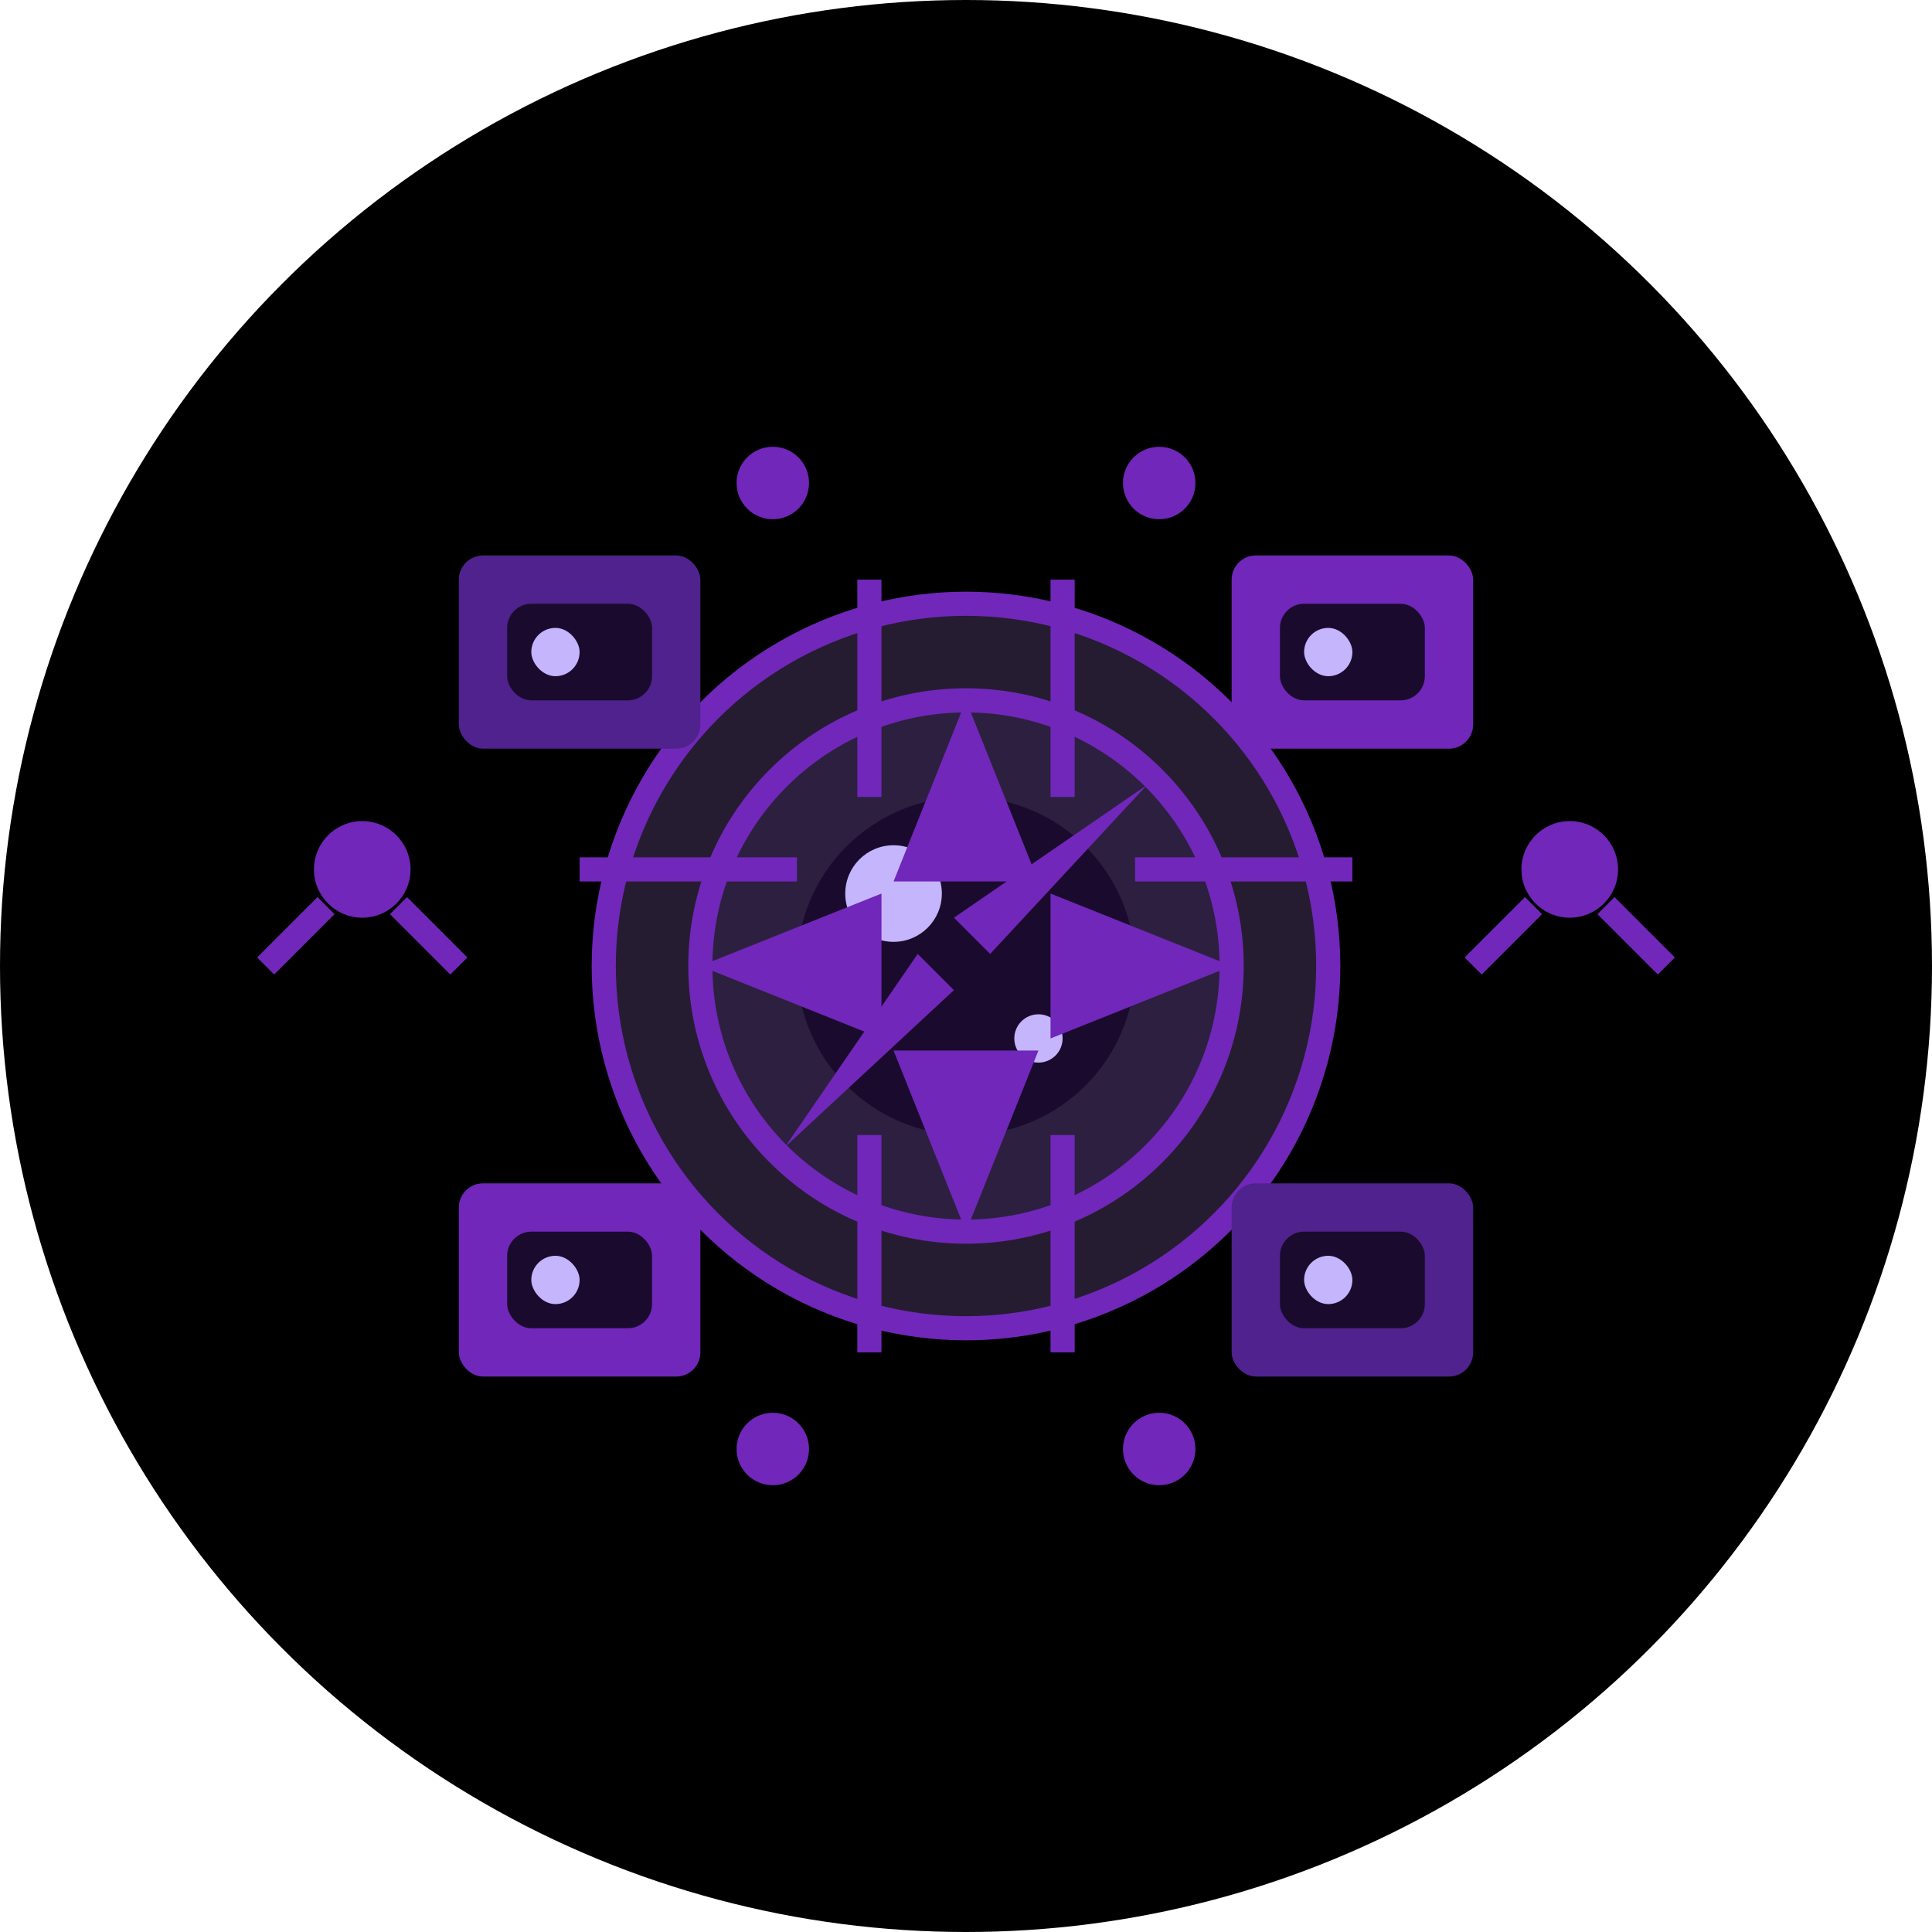 <svg
    width="80"
    height="80"
    viewBox="0 0 80 80"
    fill="none"
    xmlns="http://www.w3.org/2000/svg"
  >
    {/* Background gradient circle */}
    <circle cx="40" cy="40" r="40" fill="url(#visualHubGradient)" />
    
    {/* Subtle inner glow */}
    <circle cx="40" cy="40" r="36" fill="url(#visualInnerGlow)" opacity="0.6" />
    
    {/* Central camera lens with aperture details */}
    <circle cx="40" cy="40" r="15" fill="#251c31" stroke="#7127ba" strokeWidth="1.5" />
    <circle cx="40" cy="40" r="11" fill="#2D1F40" stroke="#7127ba" strokeWidth="0.8" />
    <circle cx="40" cy="40" r="7" fill="#1a0b2e" />
    
    {/* Camera lens reflection */}
    <circle cx="37" cy="37" r="2" fill="#C4B5FD" fillOpacity="0.4" />
    <circle cx="43" cy="43" r="1" fill="#C4B5FD" fillOpacity="0.3" />
    
    {/* Aperture blades */}
    <path
      d="M40 29L43 36.5H37L40 29Z"
      fill="#7127ba"
      fillOpacity="0.7"
    />
    <path
      d="M51 40L43.5 43V37L51 40Z"
      fill="#7127ba"
      fillOpacity="0.7"
    />
    <path
      d="M40 51L37 43.5H43L40 51Z"
      fill="#7127ba"
      fillOpacity="0.7"
    />
    <path
      d="M29 40L36.5 37V43L29 40Z"
      fill="#7127ba"
      fillOpacity="0.7"
    />
    <path
      d="M47.5 32.5L41 39.5L39.5 38L47.5 32.5Z"
      fill="#7127ba"
      fillOpacity="0.7"
    />
    <path
      d="M32.5 47.5L39.5 41L38 39.5L32.5 47.5Z"
      fill="#7127ba"
      fillOpacity="0.7"
    />
    
    {/* Image thumbnails floating around the lens */}
    <rect x="19" y="23" width="10" height="8" rx="1" fill="#4F228D" />
    <rect x="21" y="25" width="6" height="4" rx="1" fill="#1a0b2e" />
    <rect x="22" y="26" width="2" height="2" rx="1" fill="#C4B5FD" fillOpacity="0.5" />
    
    <rect x="51" y="23" width="10" height="8" rx="1" fill="#7127ba" />
    <rect x="53" y="25" width="6" height="4" rx="1" fill="#1a0b2e" />
    <rect x="54" y="26" width="2" height="2" rx="1" fill="#C4B5FD" fillOpacity="0.5" />
    
    <rect x="19" y="49" width="10" height="8" rx="1" fill="#7127ba" />
    <rect x="21" y="51" width="6" height="4" rx="1" fill="#1a0b2e" />
    <rect x="22" y="52" width="2" height="2" rx="1" fill="#C4B5FD" fillOpacity="0.5" />
    
    <rect x="51" y="49" width="10" height="8" rx="1" fill="#4F228D" />
    <rect x="53" y="51" width="6" height="4" rx="1" fill="#1a0b2e" />
    <rect x="54" y="52" width="2" height="2" rx="1" fill="#C4B5FD" fillOpacity="0.5" />
    
    {/* AI processing and tagging elements */}
    <circle cx="15" cy="36" r="2" fill="#7127ba" />
    <path d="M16.5 37.5L19 40" stroke="#7127ba" strokeWidth="0.8" />
    <path d="M13.5 37.5L11 40" stroke="#7127ba" strokeWidth="0.8" />
    
    <circle cx="65" cy="36" r="2" fill="#7127ba" />
    <path d="M63.5 37.5L61 40" stroke="#7127ba" strokeWidth="0.8" />
    <path d="M66.5 37.5L69 40" stroke="#7127ba" strokeWidth="0.8" />
    
    {/* Digital connection elements */}
    <path
      d="M24 36H33"
      stroke="#7127ba"
      strokeWidth="1"
      strokeLinecap="round"
      strokeDasharray="1 2"
    />
    
    <path
      d="M47 36H56"
      stroke="#7127ba"
      strokeWidth="1"
      strokeLinecap="round"
      strokeDasharray="1 2"
    />
    
    <path
      d="M36 24V33"
      stroke="#7127ba"
      strokeWidth="1"
      strokeLinecap="round"
      strokeDasharray="1 2"
    />
    
    <path
      d="M36 47V56"
      stroke="#7127ba"
      strokeWidth="1"
      strokeLinecap="round"
      strokeDasharray="1 2"
    />
    
    <path
      d="M44 24V33"
      stroke="#7127ba"
      strokeWidth="1"
      strokeLinecap="round"
      strokeDasharray="1 2"
    />
    
    <path
      d="M44 47V56"
      stroke="#7127ba"
      strokeWidth="1"
      strokeLinecap="round"
      strokeDasharray="1 2"
    />
    
    {/* Meta tag symbols */}
    <circle cx="32" cy="20" r="1.5" fill="#7127ba" fillOpacity="0.6" />
    <circle cx="48" cy="20" r="1.5" fill="#7127ba" fillOpacity="0.6" />
    <circle cx="32" cy="60" r="1.5" fill="#7127ba" fillOpacity="0.6" />
    <circle cx="48" cy="60" r="1.5" fill="#7127ba" fillOpacity="0.6" />
    
    {/* Gradients definitions */}
    <defs>
      <linearGradient id="visualHubGradient" x1="15" y1="10" x2="65" y2="70" gradientUnits="userSpaceOnUse">
        <stop offset="0" stopColor="#251c31" />
        <stop offset="1" stopColor="#1a0b2e" />
      </linearGradient>
      <radialGradient id="visualInnerGlow" cx="40" cy="40" r="36" gradientUnits="userSpaceOnUse">
        <stop offset="0.6" stopColor="#251c31" stopOpacity="0" />
        <stop offset="1" stopColor="#7127ba" stopOpacity="0.2" />
      </radialGradient>
    </defs>
  </svg>